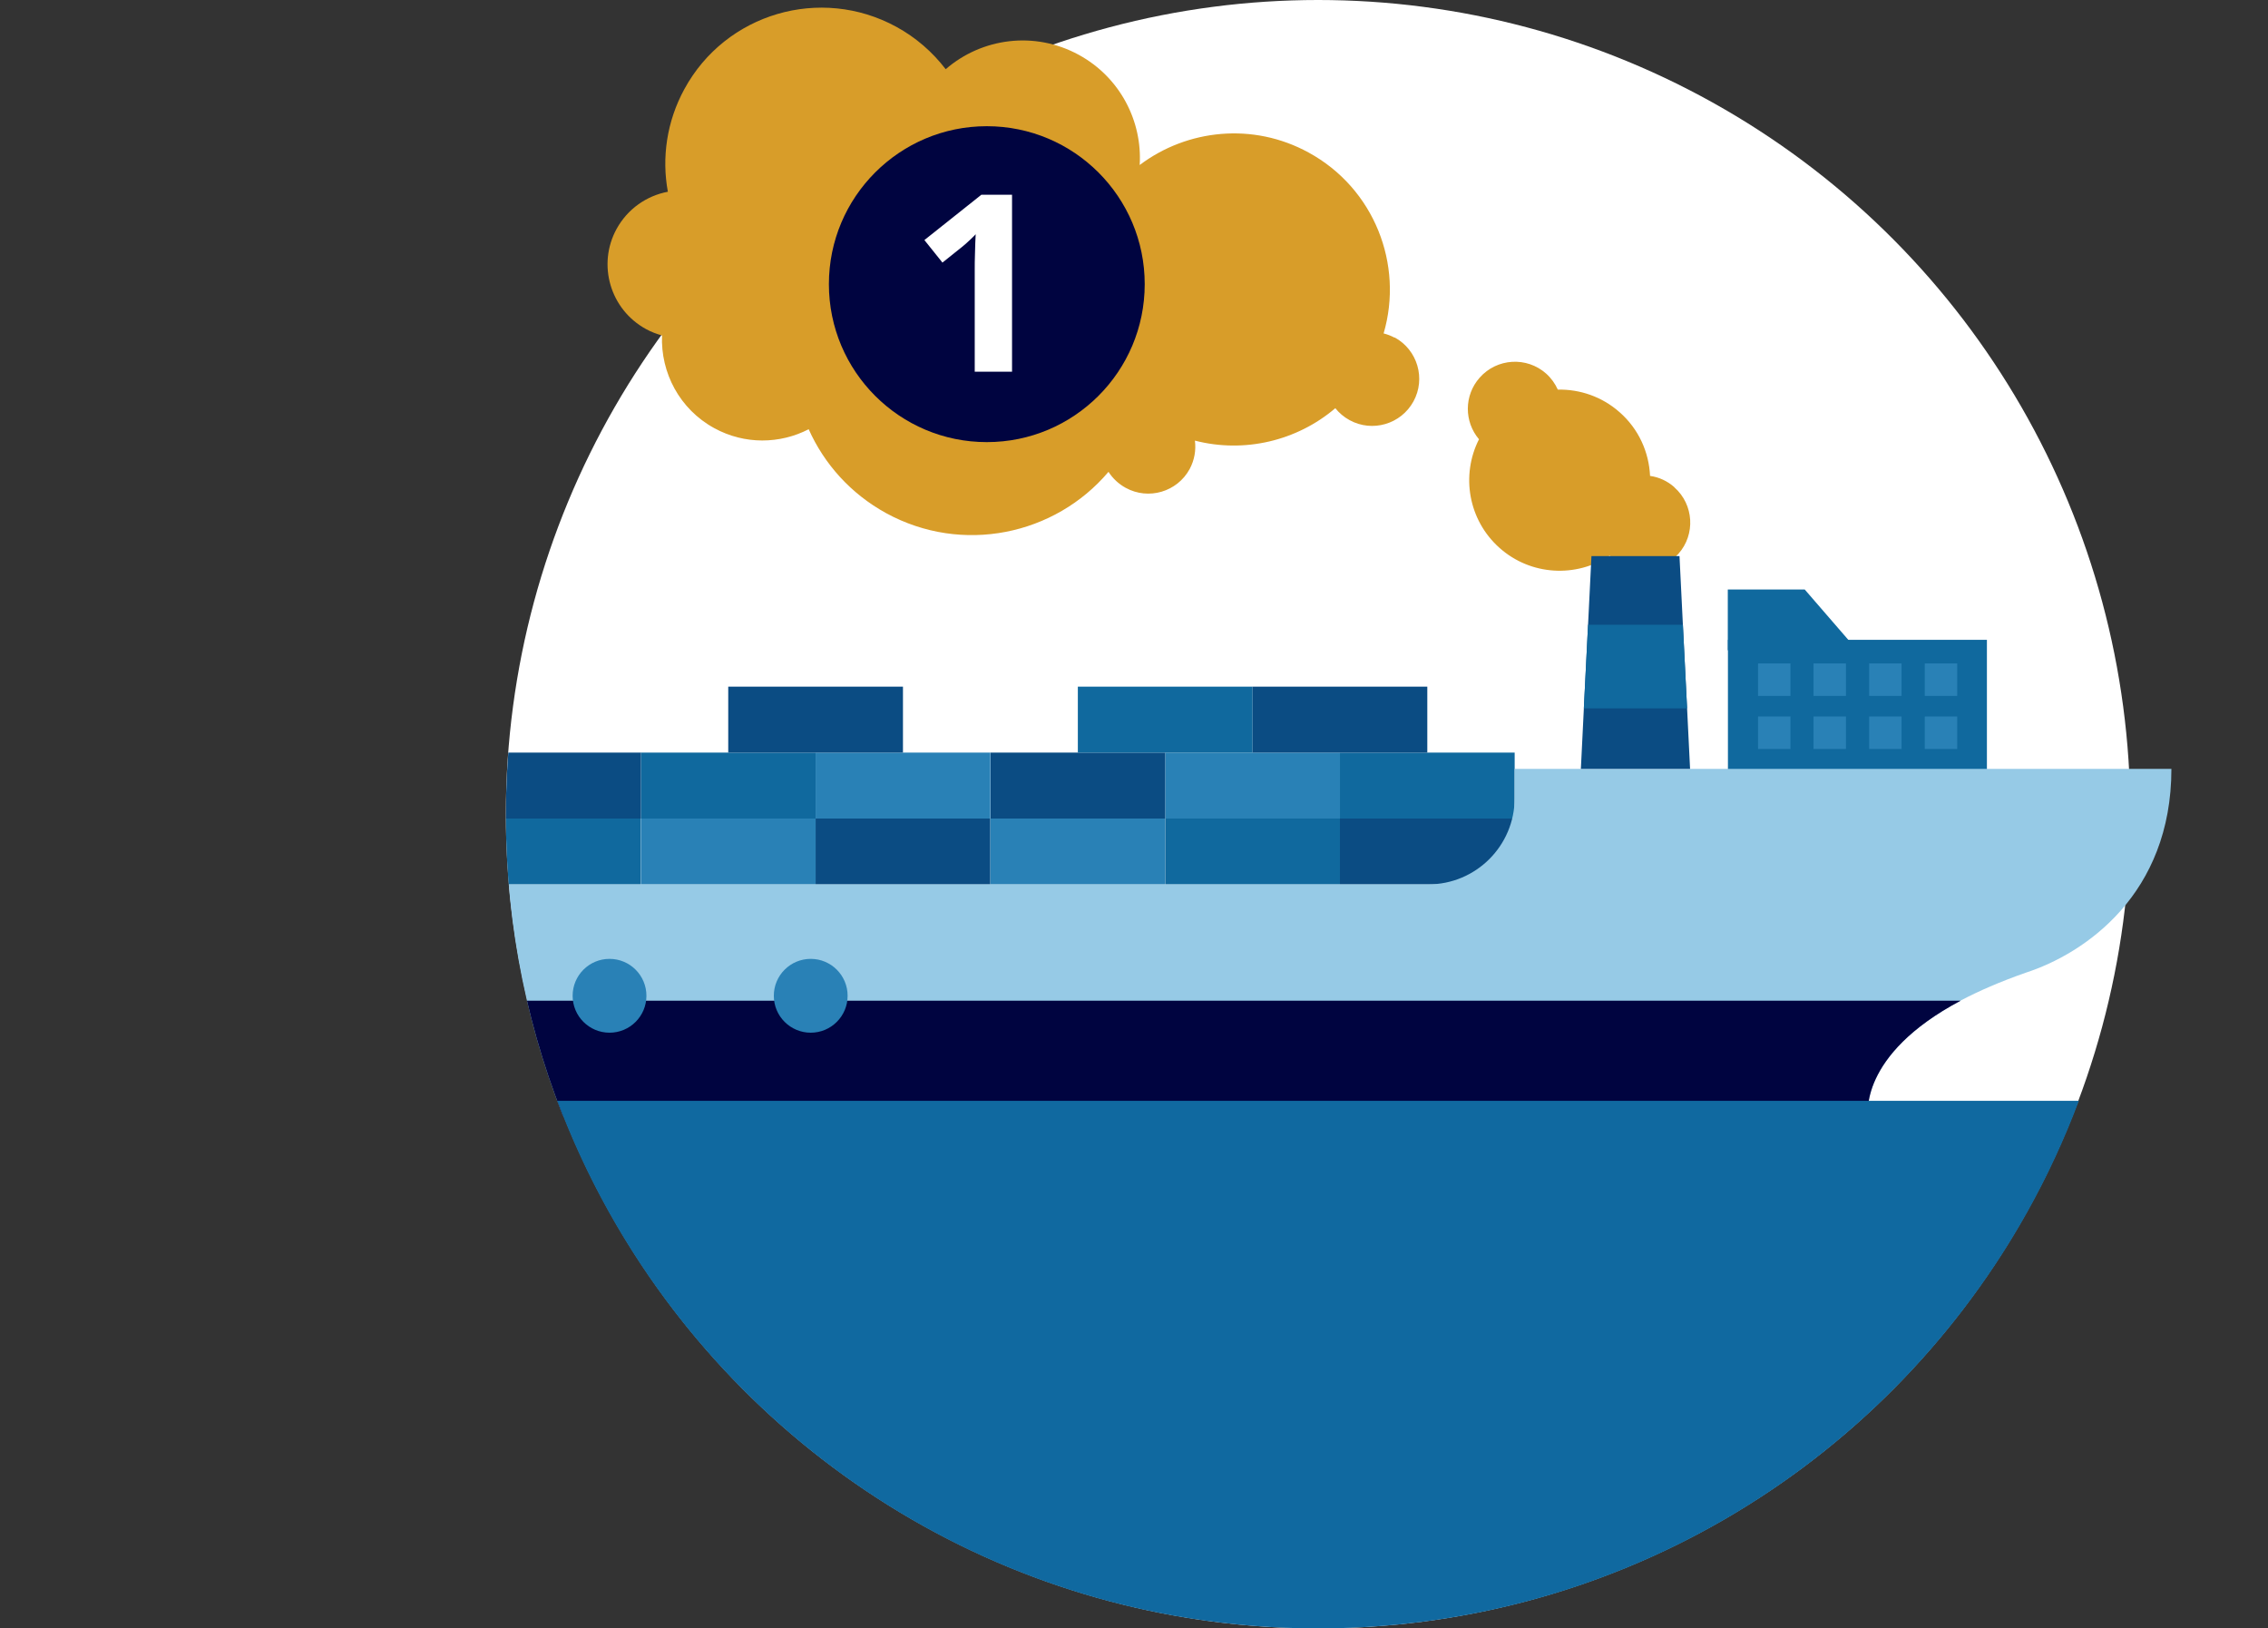 <?xml version="1.0" encoding="UTF-8"?><svg id="Content" xmlns="http://www.w3.org/2000/svg" xmlns:xlink="http://www.w3.org/1999/xlink" viewBox="0 0 167.18 120"><rect x="0" y="0" width="167.18" height="120" fill="#333333" stroke="none"/><defs><style>.cls-1{fill:none;}.cls-2{clip-path:url(#clippath);}.cls-3{fill:#000440;}.cls-4{fill:#fff;}.cls-5{fill:#96cae6;}.cls-6{fill:#d89d29;}.cls-7{fill:#1069a0;}.cls-8{fill:#10699e;}.cls-9{fill:#0b4c83;}.cls-10{fill:#2981b6;}</style><clipPath id="clippath"><path class="cls-1" d="M167.18,60.13c0,33.06-36.95,59.87-70.02,59.87s-59.87-26.8-59.87-59.87S64.1,.26,97.16,.26s70.02,26.8,70.02,59.87Z"/></clipPath></defs><ellipse class="cls-4" cx="97.16" cy="60" rx="59.87" ry="60"/><g class="cls-2"><g><g><rect class="cls-8" x="127.36" y="47.14" width="19.09" height="11.97" transform="translate(273.82 106.26) rotate(-180)"/><polygon class="cls-8" points="127.36 43.44 133.03 43.44 136.91 47.92 127.36 47.92 127.36 43.44"/><g><rect class="cls-10" x="129.59" y="56.72" width="2.39" height="2.39"/><rect class="cls-10" x="133.68" y="56.72" width="2.39" height="2.39"/><rect class="cls-10" x="137.78" y="56.72" width="2.39" height="2.39"/></g><g><rect class="cls-10" x="129.59" y="52.8" width="2.39" height="2.39"/><rect class="cls-10" x="133.68" y="52.8" width="2.39" height="2.39"/><rect class="cls-10" x="137.78" y="52.8" width="2.39" height="2.39"/></g><g><rect class="cls-10" x="129.59" y="48.89" width="2.39" height="2.39"/><rect class="cls-10" x="133.68" y="48.89" width="2.39" height="2.39"/><rect class="cls-10" x="137.78" y="48.89" width="2.39" height="2.39"/><rect class="cls-10" x="141.88" y="56.72" width="2.39" height="2.39"/><rect class="cls-10" x="141.88" y="52.8" width="2.39" height="2.39"/><rect class="cls-10" x="141.88" y="48.89" width="2.39" height="2.39"/></g></g><rect class="cls-10" x="21.47" y="60.32" width="12.88" height="4.86"/><rect class="cls-8" x="34.35" y="60.32" width="12.88" height="4.86"/><rect class="cls-10" x="47.24" y="60.32" width="12.88" height="4.86"/><rect class="cls-9" x="60.12" y="60.32" width="12.88" height="4.86"/><rect class="cls-10" x="73" y="60.32" width="12.88" height="4.86"/><rect class="cls-8" x="85.89" y="60.32" width="12.88" height="4.86"/><rect class="cls-9" x="98.77" y="60.32" width="12.88" height="4.86"/><rect class="cls-8" x="98.77" y="55.46" width="12.88" height="4.86" transform="translate(210.42 115.78) rotate(-180)"/><rect class="cls-10" x="85.89" y="55.46" width="12.88" height="4.86" transform="translate(184.66 115.78) rotate(-180)"/><rect class="cls-9" x="73" y="55.46" width="12.88" height="4.86" transform="translate(158.89 115.78) rotate(-180)"/><rect class="cls-8" x="47.24" y="55.46" width="12.88" height="4.86"/><rect class="cls-10" x="60.12" y="55.46" width="12.88" height="4.86"/><rect class="cls-9" x="34.35" y="55.46" width="12.88" height="4.86" transform="translate(81.59 115.78) rotate(-180)"/><rect class="cls-9" x="53.68" y="50.59" width="12.88" height="4.86" transform="translate(120.24 106.05) rotate(-180)"/><rect class="cls-8" x="79.44" y="50.59" width="12.88" height="4.86" transform="translate(171.77 106.05) rotate(-180)"/><rect class="cls-9" x="92.33" y="50.59" width="12.88" height="4.86" transform="translate(197.54 106.05) rotate(-180)"/><g><path class="cls-5" d="M160.06,56.66c0,4.63-1.6,8.02-3.72,10.43-2.18,2.47-4.89,3.9-7.02,4.59-1.88,.66-3.47,1.35-4.79,2.05-7.6,4.04-6.82,8.49-6.82,8.49H17.05c-6.29,0-11.79-3.42-14.75-8.49-1.46-2.51-2.3-5.44-2.3-8.56H105.28c3.52,0,6.37-2.85,6.37-6.37v-2.14h48.41Z"/><path class="cls-3" d="M137.71,82.23H17.05c-6.3,0-11.79-3.41-14.75-8.49H144.53c-7.6,4.03-6.82,8.49-6.82,8.49Z"/></g><g><circle class="cls-10" cx="30.63" cy="73.38" r="2.72"/><circle class="cls-10" cx="30.63" cy="73.38" r="1.93"/></g><g><circle class="cls-10" cx="44.93" cy="73.38" r="2.72"/><circle class="cls-10" cx="44.93" cy="73.38" r="1.93"/></g><g><circle class="cls-10" cx="59.76" cy="73.38" r="2.72"/><circle class="cls-10" cx="59.76" cy="73.38" r="1.93"/></g></g></g><path class="cls-7" d="M153.24,81.12H41.08c8.5,22.71,30.4,38.88,56.08,38.88s47.58-16.17,56.08-38.88Z"/><path class="cls-6" d="M102.81,24.87c1.68,.92,2.3,3.03,1.38,4.71-.92,1.68-3.03,2.3-4.71,1.38-.42-.23-.77-.53-1.05-.88-2.83,2.41-6.7,3.33-10.35,2.39,.09,.7-.03,1.43-.39,2.1-.92,1.68-3.03,2.3-4.71,1.38-.53-.29-.96-.7-1.27-1.18-3.96,4.68-10.79,6.1-16.38,3.05-2.63-1.44-4.58-3.64-5.72-6.19-2.11,1.09-4.71,1.15-6.96-.08-2.56-1.4-3.96-4.09-3.85-6.83-.4-.11-.8-.26-1.18-.47-2.64-1.44-3.61-4.75-2.17-7.38,.82-1.49,2.23-2.45,3.78-2.74-.46-2.5-.09-5.17,1.22-7.57,3.04-5.58,10.03-7.63,15.61-4.59,1.47,.8,2.69,1.88,3.65,3.13,2.65-2.3,6.55-2.84,9.81-1.06,3.04,1.66,4.69,4.88,4.49,8.12,3.5-2.64,8.36-3.16,12.45-.92,4.84,2.64,7.02,8.25,5.53,13.33,.27,.07,.54,.17,.8,.31Zm20.61,11.03c-.52-.46-1.14-.74-1.79-.83-.08-1.74-.83-3.45-2.24-4.69-1.31-1.16-2.94-1.7-4.56-1.67-.2-.44-.48-.84-.86-1.18-1.43-1.27-3.63-1.14-4.9,.3-1.16,1.31-1.15,3.24-.05,4.54-1.34,2.64-.8,5.95,1.52,8.01,2.31,2.05,5.65,2.2,8.11,.57,.05,.05,.11,.11,.17,.16,1.43,1.27,3.63,1.14,4.9-.3,1.27-1.43,1.14-3.63-.3-4.9Z"/><polygon class="cls-9" points="124.58 56.66 116.53 56.66 116.75 52.2 117.06 46.04 117.31 40.98 123.8 40.98 124.05 46.04 124.36 52.2 124.58 56.66"/><polygon class="cls-8" points="124.36 52.2 116.75 52.2 117.06 46.04 124.05 46.04 124.36 52.2"/><circle class="cls-3" cx="72.74" cy="20.94" r="11.64"/><path class="cls-4" d="M74.61,27.39h-2.76v-7.54c0-.3,0-.71,.02-1.23,.01-.52,.03-.97,.05-1.36-.06,.07-.19,.2-.39,.39-.2,.19-.39,.36-.56,.5l-1.5,1.2-1.33-1.66,4.2-3.34h2.26v13.04Z"/></svg>